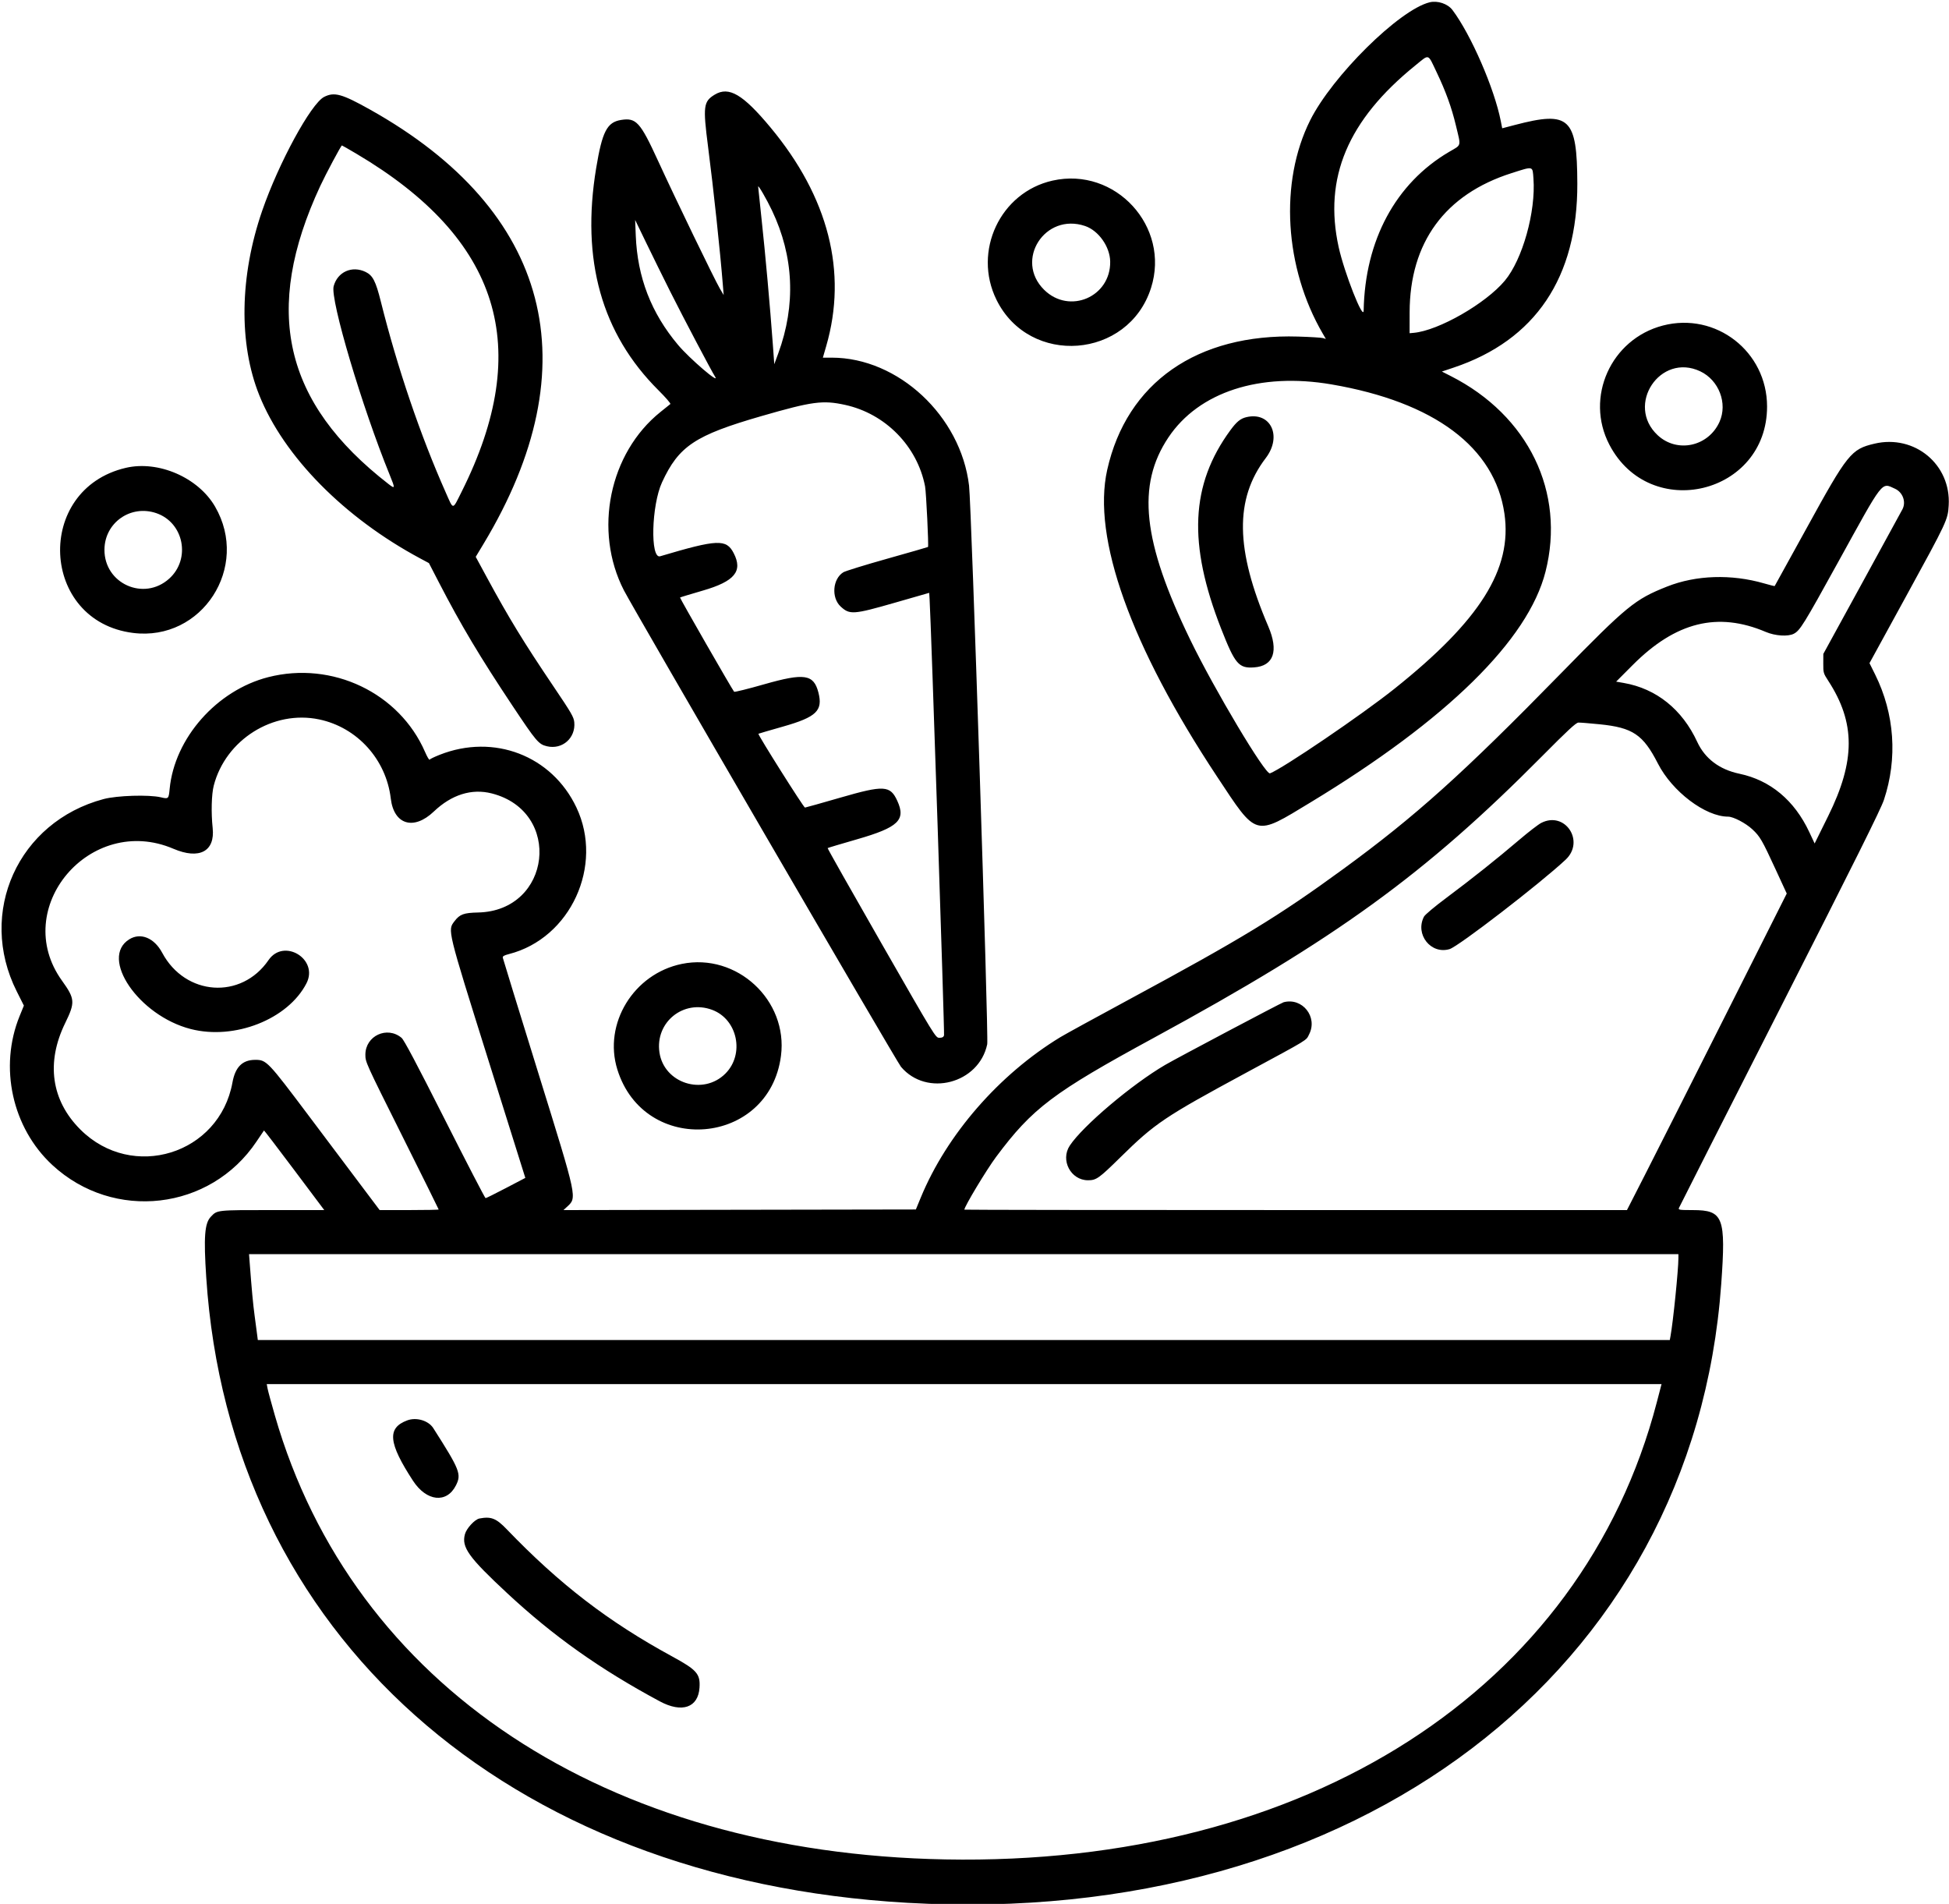 <svg id="svg" version="1.1" xmlns="http://www.w3.org/2000/svg" xmlns:xlink="http://www.w3.org/1999/xlink" width="400" height="390.703" viewBox="0, 0, 400,390.703"><g id="svgg"><path id="path0" d="M293.402 0.475 C 287.176 2.013,273.429 15.600,268.880 24.709 C 262.549 37.388,263.594 54.946,271.485 68.477 L 272.113 69.554 271.530 69.379 C 271.210 69.283,268.911 69.142,266.422 69.066 C 245.691 68.429,231.245 78.514,227.235 96.421 C 224.113 110.368,232.076 132.616,249.750 159.320 C 258.064 171.882,257.363 171.688,268.991 164.643 C 296.981 147.687,313.635 131.333,317.192 117.311 C 321.324 101.025,313.692 85.271,297.747 77.172 L 295.923 76.245 298.343 75.433 C 315.124 69.808,323.787 56.918,323.720 37.676 C 323.673 24.153,322.132 22.705,310.909 25.644 L 308.302 26.326 308.011 24.845 C 306.694 18.135,301.893 7.102,298.093 2.053 C 297.130 0.774,295.037 0.070,293.402 0.475 M294.864 14.862 C 296.711 18.727,297.921 22.069,298.790 25.708 C 299.868 30.225,300.022 29.626,297.385 31.178 C 286.427 37.627,280.136 49.318,279.868 63.731 C 279.827 65.948,275.895 55.966,274.737 50.703 C 271.610 36.500,276.618 24.634,290.467 13.434 C 293.425 11.042,292.967 10.893,294.864 14.862 M146.694 19.417 C 144.373 20.821,144.247 21.796,145.312 30.061 C 146.456 38.941,147.798 51.492,148.374 58.716 L 148.521 60.550 147.731 59.205 C 146.620 57.313,138.621 40.779,135.066 33.028 C 131.404 25.041,130.570 24.118,127.464 24.615 C 124.584 25.076,123.598 26.983,122.354 34.495 C 119.229 53.358,123.462 68.454,135.133 80.082 C 136.597 81.539,137.699 82.811,137.582 82.908 C 137.465 83.005,136.553 83.739,135.555 84.539 C 125.028 92.978,121.760 108.912,128.047 121.144 C 130.119 125.173,184.038 217.884,184.914 218.922 C 190.191 225.177,200.917 222.367,202.612 214.285 C 202.921 212.814,199.374 103.799,198.883 99.657 C 197.189 85.369,184.340 73.394,170.701 73.394 L 168.880 73.394 169.569 71.015 C 173.967 55.839,170.049 40.471,158.131 26.152 C 152.476 19.358,149.594 17.661,146.694 19.417 M66.535 19.878 C 63.834 21.240,57.195 33.435,53.804 43.265 C 49.184 56.657,48.968 70.527,53.214 81.101 C 58.272 93.698,70.655 106.250,86.277 114.615 L 88.029 115.553 90.139 119.633 C 94.622 128.303,98.505 134.807,105.172 144.817 C 110.088 152.198,110.539 152.729,112.243 153.138 C 115.388 153.892,118.172 151.454,117.861 148.217 C 117.758 147.142,117.295 146.344,113.585 140.845 C 107.431 131.723,104.459 126.860,99.917 118.480 L 97.635 114.269 99.225 111.630 C 121.311 74.981,113.021 43.241,75.941 22.485 C 70.177 19.259,68.618 18.827,66.535 19.878 M73.151 31.551 C 102.640 49.000,109.582 71.301,94.742 100.909 C 92.821 104.741,93.110 104.725,91.491 101.085 C 86.294 89.399,81.548 75.446,78.163 61.896 C 77.114 57.694,76.509 56.518,75.033 55.803 C 72.245 54.453,69.265 55.789,68.475 58.743 C 67.744 61.475,74.312 83.566,79.988 97.472 C 81.135 100.281,81.117 100.400,79.705 99.304 C 58.190 82.599,53.865 63.681,65.727 38.165 C 66.870 35.707,70.001 29.847,70.172 29.847 C 70.227 29.847,71.568 30.614,73.151 31.551 M314.715 36.636 C 315.225 43.427,312.470 53.258,308.839 57.602 C 304.911 62.304,295.245 67.838,290.153 68.301 L 289.297 68.379 289.303 64.098 C 289.325 49.762,296.562 39.876,310.216 35.530 C 314.784 34.076,314.518 34.011,314.715 36.636 M216.024 37.061 C 205.282 39.468,199.595 51.560,204.516 61.529 C 211.294 75.259,231.581 73.694,236.232 59.083 C 240.235 46.507,228.917 34.172,216.024 37.061 M158.432 43.180 C 162.934 52.630,163.370 62.596,159.717 72.538 L 158.908 74.740 158.605 70.581 C 158.057 63.054,157.049 51.854,156.317 45.138 C 155.921 41.505,155.597 38.422,155.597 38.287 C 155.598 37.875,157.324 40.853,158.432 43.180 M137.557 59.835 C 140.220 65.145,146.038 76.187,146.753 77.290 C 147.896 79.052,141.531 73.599,139.173 70.796 C 133.642 64.222,130.819 56.922,130.479 48.318 L 130.353 45.138 132.662 49.908 C 133.932 52.532,136.135 56.999,137.557 59.835 M222.704 46.382 C 225.468 47.324,227.802 50.631,227.848 53.673 C 227.958 60.940,219.473 64.574,214.298 59.477 C 208.143 53.413,214.459 43.573,222.704 46.382 M341.284 66.803 C 330.611 69.576,325.232 81.544,330.296 91.254 C 338.643 107.257,362.661 101.447,362.661 83.425 C 362.661 72.140,352.163 63.977,341.284 66.803 M348.946 76.198 C 352.784 78.013,354.603 82.778,352.904 86.565 C 350.625 91.643,344.211 93.034,340.216 89.317 C 333.550 83.114,340.737 72.314,348.946 76.198 M273.272 78.884 C 294.389 82.503,306.801 91.786,308.763 105.426 C 310.396 116.780,303.776 127.311,286.184 141.342 C 279.483 146.687,263.318 157.673,260.645 158.699 C 259.714 159.056,249.246 141.522,244.277 131.284 C 234.482 111.099,233.238 99.571,239.797 89.764 C 246.035 80.436,258.566 76.363,273.272 78.884 M173.456 83.090 C 181.721 84.900,188.268 91.577,189.856 99.817 C 190.085 101.007,190.620 112.058,190.458 112.244 C 190.423 112.285,186.667 113.365,182.111 114.646 C 177.556 115.926,173.493 117.182,173.082 117.435 C 170.885 118.793,170.576 122.639,172.518 124.453 C 174.371 126.183,175.129 126.132,183.609 123.696 L 190.703 121.658 190.782 122.908 C 191.086 127.766,193.879 212.090,193.748 212.477 C 193.629 212.831,193.365 212.966,192.796 212.966 C 192.010 212.966,191.997 212.944,180.885 193.550 C 174.767 182.870,169.804 174.090,169.857 174.037 C 169.910 173.984,172.640 173.167,175.925 172.222 C 184.373 169.789,185.957 168.274,184.158 164.345 C 182.701 161.160,181.433 161.088,172.477 163.680 C 168.642 164.790,165.370 165.709,165.206 165.724 C 164.946 165.746,155.476 150.728,155.652 150.574 C 155.689 150.543,157.968 149.877,160.718 149.095 C 167.573 147.145,168.931 145.832,167.959 142.088 C 166.991 138.356,165.074 138.070,156.829 140.425 C 153.538 141.366,150.766 142.054,150.669 141.955 C 150.330 141.606,139.477 122.704,139.566 122.616 C 139.615 122.567,141.728 121.925,144.262 121.189 C 150.792 119.294,152.496 117.220,150.574 113.504 C 149.061 110.577,147.257 110.655,135.487 114.152 C 133.417 114.767,133.696 103.684,135.870 98.979 C 139.305 91.544,142.637 89.323,156.247 85.393 C 166.726 82.368,168.858 82.083,173.456 83.090 M255.775 85.610 C 254.586 85.895,253.787 86.550,252.517 88.282 C 244.336 99.442,243.775 111.570,250.633 129.055 C 253.475 136.303,254.230 137.183,257.408 136.953 C 261.408 136.664,262.458 133.586,260.287 128.523 C 253.526 112.761,253.373 102.401,259.777 93.997 C 263.205 89.498,260.778 84.410,255.775 85.610 M384.718 91.041 C 379.916 92.166,379.194 93.063,370.795 108.354 C 367.218 114.866,364.261 120.224,364.224 120.261 C 364.187 120.298,363.223 120.058,362.081 119.727 C 355.331 117.772,348.087 118.007,342.119 120.375 C 335.544 122.983,333.931 124.302,320.399 138.140 C 300.148 158.846,290.488 167.525,275.596 178.392 C 262.342 188.063,254.872 192.609,231.556 205.195 C 224.827 208.828,218.552 212.268,217.612 212.840 C 205.037 220.493,194.305 232.827,188.975 245.749 L 187.966 248.196 151.806 248.258 L 115.645 248.320 116.306 247.707 C 118.463 245.708,118.605 246.376,110.471 220.170 C 106.508 207.402,103.233 196.769,103.193 196.541 C 103.137 196.224,103.435 196.045,104.465 195.782 C 117.090 192.548,123.953 177.630,118.302 165.702 C 113.261 155.061,101.359 150.485,90.211 154.902 C 89.166 155.315,88.246 155.759,88.167 155.888 C 88.088 156.016,87.669 155.308,87.237 154.315 C 81.958 142.172,68.196 135.603,55.060 138.957 C 44.486 141.656,35.822 151.466,34.819 161.874 C 34.618 163.956,34.587 163.986,33.009 163.615 C 30.570 163.041,24.020 163.242,21.266 163.975 C 3.716 168.647,-4.696 187.248,3.427 203.425 L 4.901 206.361 4.033 208.489 C -0.246 218.977,2.494 231.451,10.754 239.086 C 23.330 250.710,43.163 248.421,52.646 234.251 C 53.456 233.040,54.147 232.019,54.181 231.982 C 54.215 231.945,57.011 235.605,60.395 240.116 L 66.547 248.318 55.891 248.318 C 44.329 248.318,44.595 248.289,43.257 249.703 C 41.993 251.039,41.783 253.841,42.328 262.141 C 47.126 335.290,103.769 385.800,186.250 390.479 C 278.260 395.700,347.566 342.999,353.255 263.486 C 354.236 249.769,353.684 248.330,347.436 248.322 C 344.660 248.318,344.426 248.283,344.572 247.890 C 344.660 247.654,353.970 229.292,365.261 207.084 C 380.745 176.630,386.000 166.077,386.642 164.148 C 389.478 155.634,388.840 146.488,384.851 138.439 L 383.683 136.083 391.233 122.292 C 399.647 106.923,399.757 106.687,399.937 103.702 C 400.442 95.332,392.963 89.110,384.718 91.041 M25.810 96.008 C 7.009 100.413,8.219 127.501,27.323 129.885 C 41.450 131.648,51.351 116.375,44.134 103.952 C 40.666 97.983,32.497 94.442,25.810 96.008 M388.913 100.292 C 390.512 101.018,391.232 102.986,390.453 104.496 C 390.288 104.815,386.565 111.627,382.180 119.633 L 374.207 134.190 374.198 136.156 C 374.190 138.058,374.223 138.174,375.218 139.703 C 380.820 148.319,380.817 156.115,375.207 167.462 L 372.425 173.089 371.322 170.739 C 368.267 164.229,363.334 160.113,356.988 158.779 C 352.881 157.915,349.917 155.678,348.328 152.242 C 345.247 145.577,339.938 141.316,333.270 140.154 L 331.687 139.879 335.079 136.476 C 343.904 127.621,352.525 125.479,362.411 129.684 C 364.323 130.498,366.969 130.668,368.147 130.052 C 369.427 129.383,370.161 128.198,377.245 115.352 C 386.696 98.212,386.081 99.006,388.913 100.292 M32.096 105.310 C 37.744 107.256,39.199 114.722,34.716 118.752 C 29.521 123.423,21.387 119.767,21.437 112.783 C 21.477 107.248,26.829 103.495,32.096 105.310 M65.512 147.634 C 73.313 149.275,79.250 155.835,80.201 163.866 C 80.837 169.244,84.903 170.471,89.037 166.533 C 92.685 163.057,96.813 161.768,100.927 162.819 C 115.509 166.542,113.170 186.923,98.123 187.254 C 95.170 187.319,94.366 187.615,93.285 189.033 C 91.843 190.923,91.738 190.491,100.232 217.556 L 107.814 241.717 103.842 243.794 C 101.658 244.937,99.774 245.872,99.657 245.872 C 99.540 245.872,95.775 238.607,91.291 229.728 C 85.519 218.301,82.927 213.408,82.417 212.979 C 79.456 210.488,74.999 212.551,74.989 216.417 C 74.985 217.953,75.015 218.020,82.508 233.021 C 86.645 241.304,90.031 248.135,90.031 248.200 C 90.031 248.265,87.305 248.318,83.973 248.318 L 77.916 248.318 74.465 243.731 C 72.568 241.208,67.581 234.575,63.385 228.991 C 54.950 217.766,54.688 217.492,52.388 217.492 C 49.757 217.492,48.284 218.954,47.707 222.137 C 45.033 236.882,27.158 242.421,16.506 231.804 C 10.520 225.838,9.409 218.059,13.383 209.934 C 15.454 205.699,15.398 204.967,12.719 201.240 C 2.031 186.375,18.511 166.878,35.594 174.176 C 40.904 176.445,44.161 174.722,43.646 169.916 C 43.311 166.799,43.408 163.002,43.867 161.223 C 46.304 151.786,56.078 145.650,65.512 147.634 M328.288 148.629 C 335.107 149.313,337.219 150.736,340.264 156.697 C 343.194 162.434,350.002 167.583,354.661 167.584 C 355.741 167.585,358.283 168.914,359.652 170.195 C 361.219 171.660,361.626 172.362,364.423 178.426 L 366.700 183.364 354.084 208.440 C 347.145 222.232,339.767 236.847,337.688 240.917 L 333.908 248.318 265.914 248.318 C 228.518 248.318,197.920 248.280,197.920 248.232 C 197.920 247.601,202.482 240.021,204.446 237.389 C 211.900 227.400,216.118 224.217,236.820 212.962 C 274.306 192.580,292.436 179.433,316.453 155.214 C 321.789 149.833,323.444 148.301,323.941 148.281 C 324.292 148.268,326.248 148.424,328.288 148.629 M316.311 168.871 C 315.716 169.175,313.688 170.737,311.804 172.343 C 307.239 176.235,302.093 180.331,296.886 184.216 C 294.401 186.070,292.455 187.704,292.244 188.113 C 290.368 191.741,293.668 195.915,297.503 194.766 C 299.337 194.216,316.110 181.293,321.313 176.421 C 325.357 172.634,321.206 166.369,316.311 168.871 M26.544 192.749 C 20.369 196.563,28.461 208.410,39.121 211.161 C 48.145 213.490,59.110 209.165,62.898 201.783 C 65.444 196.823,58.255 192.431,55.108 197.024 C 49.516 205.185,38.029 204.392,33.287 195.516 C 31.655 192.461,28.864 191.316,26.544 192.749 M139.939 197.802 C 130.043 199.824,123.783 210.055,126.694 219.450 C 132.236 237.337,157.888 235.212,160.282 216.667 C 161.754 205.268,151.217 195.498,139.939 197.802 M263.440 205.670 C 262.941 205.802,241.575 217.105,239.144 218.523 C 232.342 222.491,222.237 231.036,219.557 235.086 C 217.579 238.074,219.752 242.202,223.303 242.202 C 225.003 242.202,225.539 241.821,229.966 237.466 C 237.044 230.504,238.993 229.194,255.753 220.138 C 268.928 213.019,267.995 213.588,268.673 212.258 C 270.496 208.686,267.292 204.654,263.440 205.670 M146.171 207.236 C 151.385 209.187,152.861 216.326,148.875 220.312 C 144.311 224.877,136.280 222.301,135.342 215.971 C 134.422 209.764,140.285 205.034,146.171 207.236 M344.465 258.177 C 344.465 260.566,343.381 271.273,342.844 274.190 L 342.698 274.985 197.805 274.985 L 52.912 274.985 52.763 273.823 C 52.681 273.183,52.452 271.450,52.253 269.969 C 51.930 267.565,51.662 264.683,51.245 259.144 L 51.111 257.370 197.788 257.370 L 344.465 257.370 344.465 258.177 M340.030 287.768 C 324.658 346.725,268.249 382.960,194.006 381.571 C 124.217 380.265,72.423 345.987,56.428 290.520 C 55.691 287.963,55.011 285.459,54.917 284.954 L 54.747 284.037 197.875 284.037 L 341.003 284.037 340.030 287.768 M83.585 291.475 C 79.400 293.026,79.693 296.101,84.769 303.878 C 87.536 308.117,91.671 308.566,93.565 304.832 C 94.740 302.515,94.394 301.640,88.923 293.066 C 87.933 291.514,85.465 290.779,83.585 291.475 M98.394 311.612 C 97.438 311.795,95.739 313.636,95.417 314.839 C 94.699 317.524,96.164 319.564,104.137 326.980 C 113.602 335.785,123.147 342.546,135.413 349.134 C 139.967 351.580,143.302 350.425,143.564 346.311 C 143.742 343.503,143.025 342.684,137.982 339.937 C 124.800 332.758,114.854 325.113,103.995 313.815 C 101.834 311.566,100.788 311.155,98.394 311.612 " stroke="none" fill="#000000" fill-rule="evenodd"></path></g></svg>